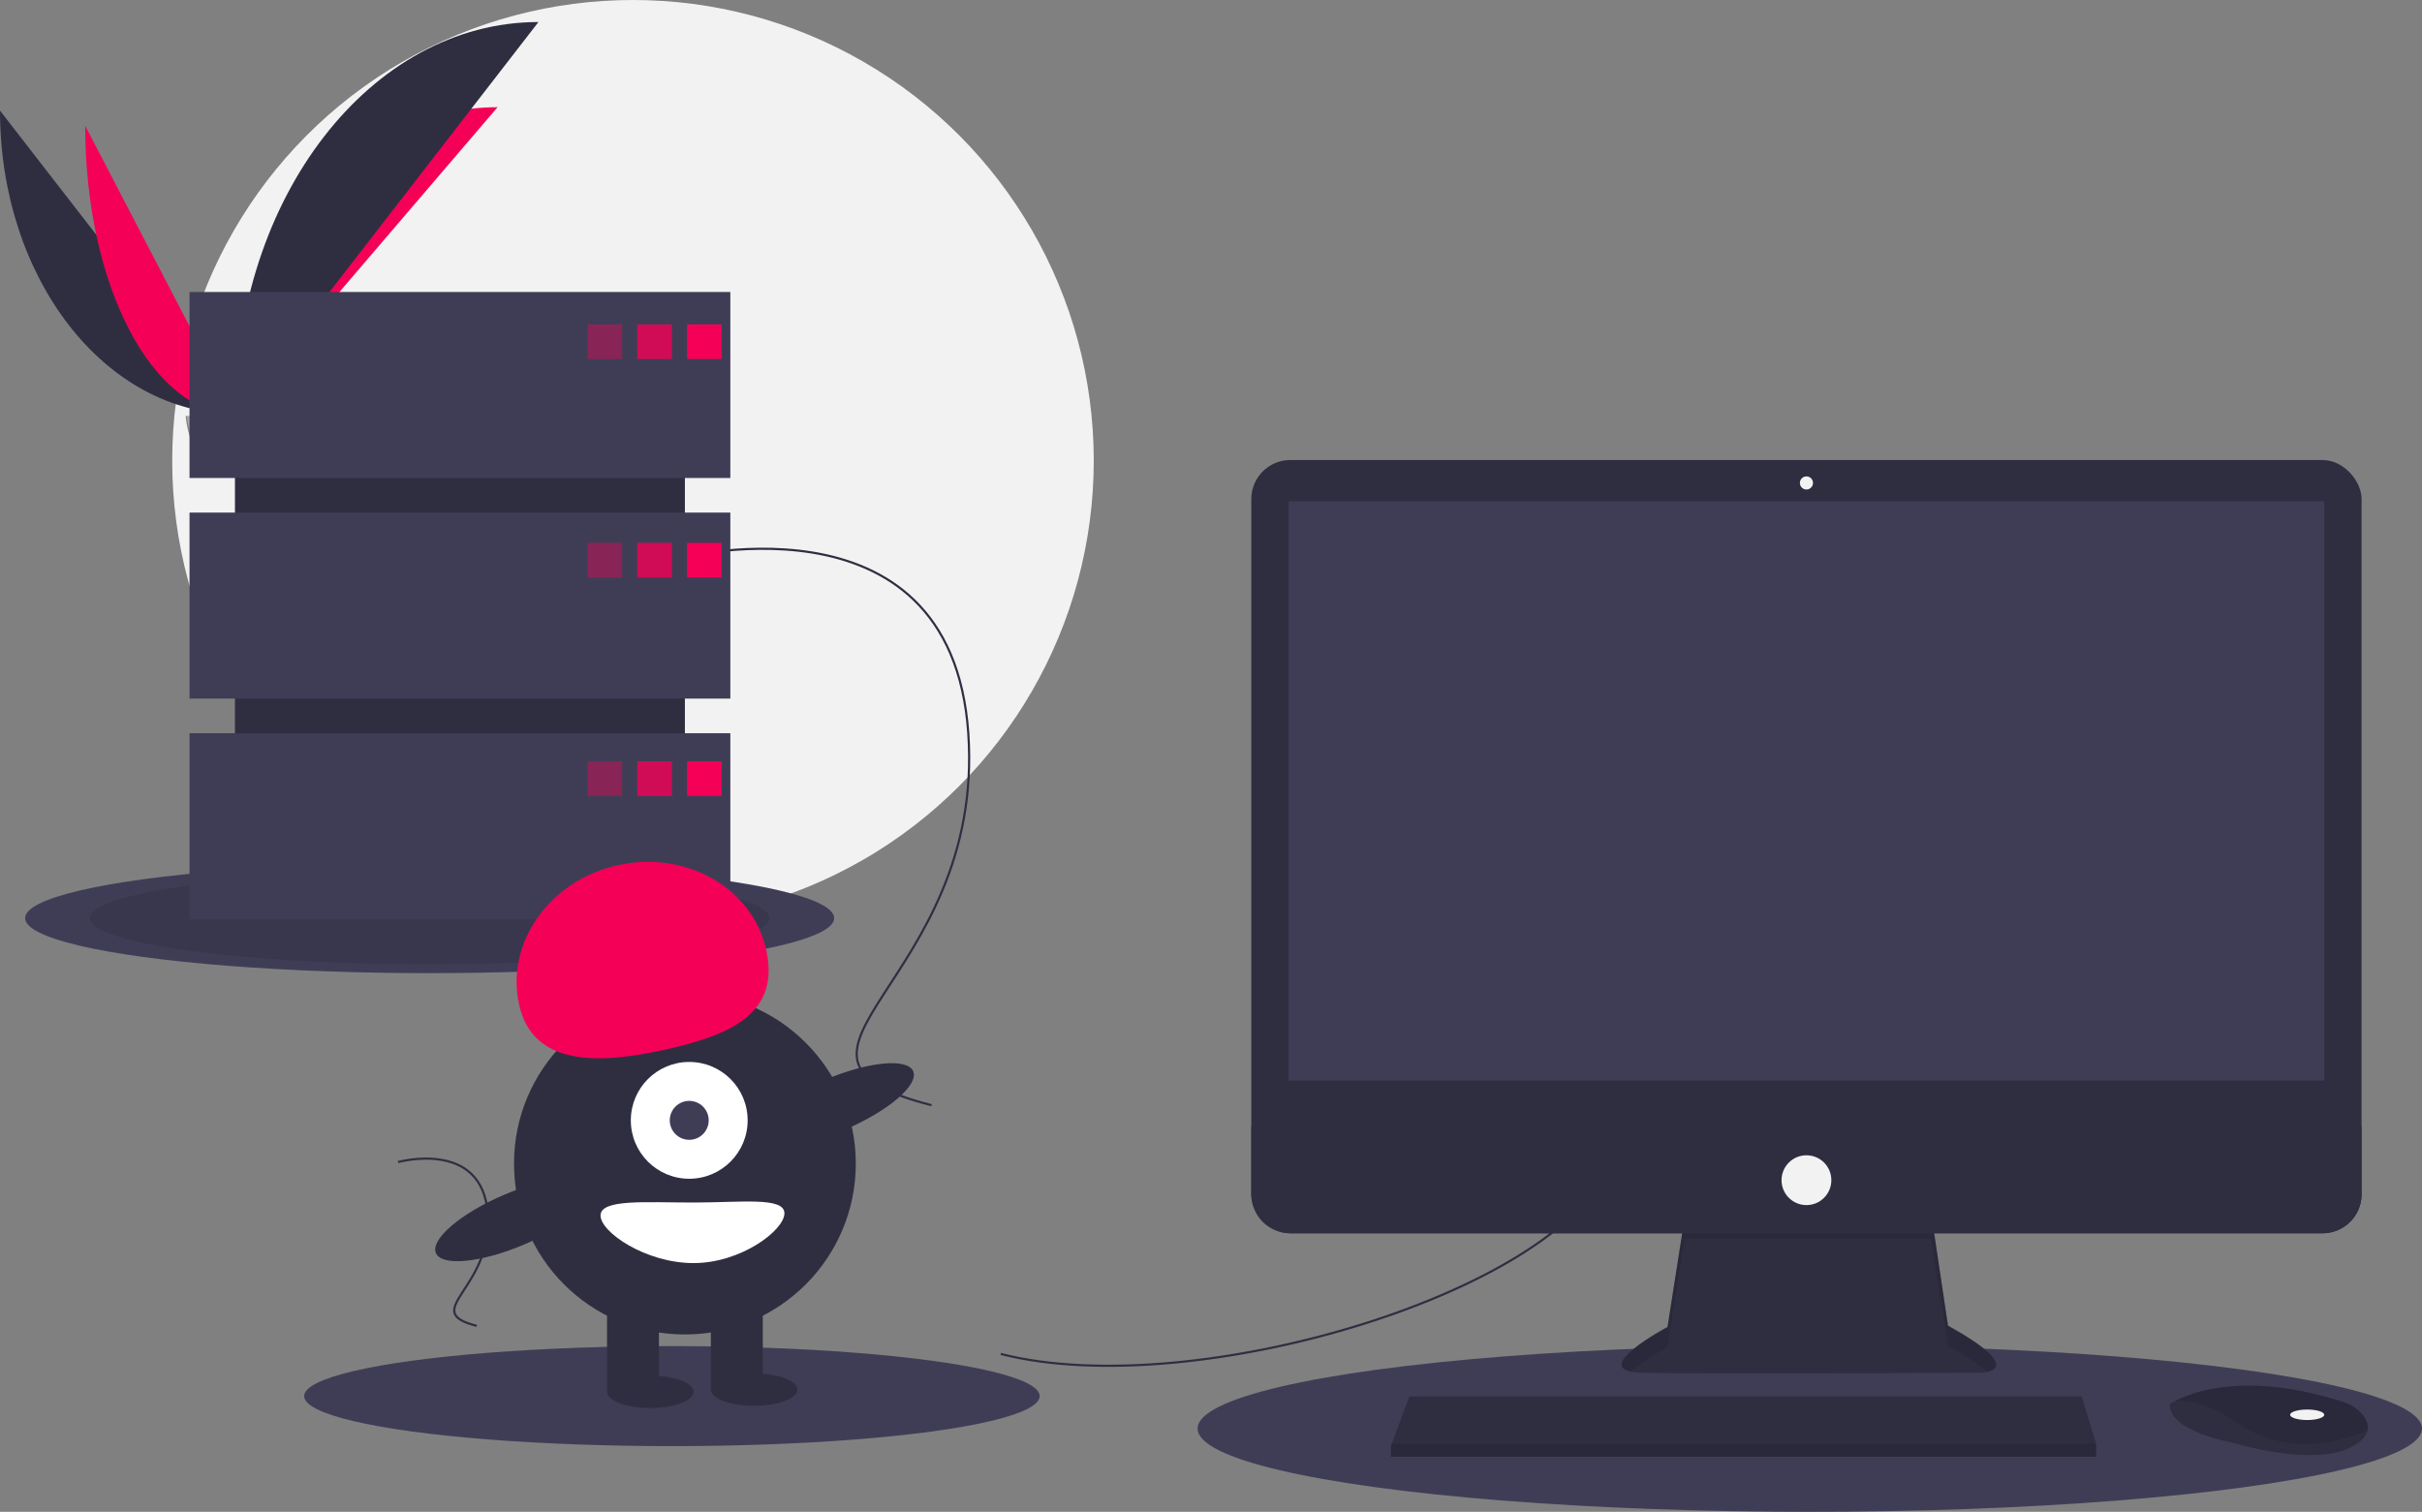 <svg id="aa03ddf9-f8f2-4819-a4ce-be9b0a220741" data-name="Layer 1" xmlns="http://www.w3.org/2000/svg" width="1119.609" height="699" viewBox="0 0 1119.609 699">
  <rect x="0" y="0" width="1119.609" height="699" fill="#808080" stroke="none"/>
  <title>server down</title>
  <circle cx="292.609" cy="213" r="213" fill="#f2f2f2" />
  <path d="M31.391,151.642c0,77.498,48.618,140.208,108.701,140.208" transform="translate(-31.391 -100.5)" fill="#2f2e41" />
  <path d="M140.092,291.851c0-78.369,54.255-141.784,121.304-141.784" transform="translate(-31.391 -100.5)" fill="#f50057" />
  <path d="M70.775,158.668c0,73.615,31.003,133.183,69.316,133.183" transform="translate(-31.391 -100.5)" fill="#f50057" />
  <path d="M140.092,291.851c0-100.138,62.71-181.168,140.208-181.168" transform="translate(-31.391 -100.5)" fill="#2f2e41" />
  <path d="M117.224,292.839s15.416-.475,20.061-3.783,23.713-7.258,24.866-1.953,23.167,26.388,5.763,26.529-40.439-2.711-45.076-5.535S117.224,292.839,117.224,292.839Z" transform="translate(-31.391 -100.5)" fill="#a8a8a8" />
  <path d="M168.224,311.785c-17.404.14-40.439-2.711-45.076-5.535-3.531-2.151-4.938-9.869-5.409-13.43-.326.014-.515.02-.515.02s.976,12.433,5.613,15.257,27.672,5.676,45.076,5.535c5.024-.041,6.759-1.828,6.664-4.475C173.879,310.756,171.963,311.755,168.224,311.785Z" transform="translate(-31.391 -100.5)" opacity="0.2" />
  <ellipse cx="198.609" cy="424.5" rx="187" ry="25.44" fill="#3f3d56" />
  <ellipse cx="198.609" cy="424.5" rx="157" ry="21.359" opacity="0.1" />
  <ellipse cx="836.609" cy="660.5" rx="283" ry="38.5" fill="#3f3d56" />
  <ellipse cx="310.609" cy="645.5" rx="170" ry="23.127" fill="#3f3d56" />
  <path d="M494,726.5c90,23,263-30,282-90" transform="translate(-31.391 -100.5)" fill="none" stroke="#2f2e41" strokeMiterlimit="10" strokeWidth="2" />
  <path d="M341,359.5s130-36,138,80-107,149-17,172" transform="translate(-31.391 -100.5)" fill="none" stroke="#2f2e41" strokeMiterlimit="10" strokeWidth="2" />
  <path d="M215.402,637.783s39.072-10.82,41.477,24.044-32.16,44.783-5.109,51.696" transform="translate(-31.391 -100.5)" fill="none" stroke="#2f2e41" strokeMiterlimit="10" strokeWidth="2" />
  <path d="M810.096,663.74,802.218,714.035s-38.782,20.603-11.513,21.209,155.733,0,155.733,0,24.845,0-14.543-21.815l-7.878-52.719Z" transform="translate(-31.391 -100.5)" fill="#2f2e41" />
  <path d="M785.219,734.698c6.193-5.51,16.999-11.252,16.999-11.252l7.878-50.295,113.922.107,7.878,49.582c9.185,5.087,14.875,8.987,18.204,11.978,5.059-1.154,10.587-5.444-18.204-21.389l-7.878-52.719-113.922,3.03L802.218,714.035S769.63,731.35,785.219,734.698Z" transform="translate(-31.391 -100.5)" opacity="0.1" />
  <rect x="578.433" y="212.689" width="513.253" height="357.52" rx="18.046" fill="#2f2e41" />
  <rect x="595.703" y="231.777" width="478.713" height="267.837" fill="#3f3d56" />
  <circle cx="835.059" cy="223.293" r="3.03" fill="#f2f2f2" />
  <path d="M1123.077,621.322V652.663a18.043,18.043,0,0,1-18.046,18.046H627.869A18.043,18.043,0,0,1,609.824,652.663V621.322Z" transform="translate(-31.391 -100.5)" fill="#2f2e41" />
  <polygon points="968.978 667.466 968.978 673.526 642.968 673.526 642.968 668.678 643.417 667.466 651.452 645.651 962.312 645.651 968.978 667.466" fill="#2f2e41" />
  <path d="M1125.828,762.034c-.594,2.539-2.836,5.217-7.902,7.75-18.179,9.089-55.143-2.424-55.143-2.424s-28.48-4.848-28.48-17.573a22.725,22.725,0,0,1,2.497-1.485c7.643-4.044,32.984-14.021,77.918.422a18.739,18.739,0,0,1,8.541,5.597C1125.079,756.454,1126.507,759.157,1125.828,762.034Z" transform="translate(-31.391 -100.5)" fill="#2f2e41" />
  <path d="M1125.828,762.034c-22.251,8.526-42.084,9.162-62.439-4.975-10.265-7.126-19.591-8.89-26.59-8.756,7.643-4.044,32.984-14.021,77.918.422a18.739,18.739,0,0,1,8.541,5.597C1125.079,756.454,1126.507,759.157,1125.828,762.034Z" transform="translate(-31.391 -100.5)" opacity="0.1" />
  <ellipse cx="1066.538" cy="654.135" rx="7.878" ry="2.424" fill="#f2f2f2" />
  <circle cx="835.059" cy="545.667" r="11.513" fill="#f2f2f2" />
  <polygon points="968.978 667.466 968.978 673.526 642.968 673.526 642.968 668.678 643.417 667.466 968.978 667.466" opacity="0.1" />
  <rect x="108.609" y="159" width="208" height="242" fill="#2f2e41" />
  <rect x="87.609" y="135" width="250" height="86" fill="#3f3d56" />
  <rect x="87.609" y="237" width="250" height="86" fill="#3f3d56" />
  <rect x="87.609" y="339" width="250" height="86" fill="#3f3d56" />
  <rect x="271.609" y="150" width="16" height="16" fill="#f50057" opacity="0.4" />
  <rect x="294.609" y="150" width="16" height="16" fill="#f50057" opacity="0.8" />
  <rect x="317.609" y="150" width="16" height="16" fill="#f50057" />
  <rect x="271.609" y="251" width="16" height="16" fill="#f50057" opacity="0.4" />
  <rect x="294.609" y="251" width="16" height="16" fill="#f50057" opacity="0.8" />
  <rect x="317.609" y="251" width="16" height="16" fill="#f50057" />
  <rect x="271.609" y="352" width="16" height="16" fill="#f50057" opacity="0.4" />
  <rect x="294.609" y="352" width="16" height="16" fill="#f50057" opacity="0.8" />
  <rect x="317.609" y="352" width="16" height="16" fill="#f50057" />
  <circle cx="316.609" cy="538" r="79" fill="#2f2e41" />
  <rect x="280.609" y="600" width="24" height="43" fill="#2f2e41" />
  <rect x="328.609" y="600" width="24" height="43" fill="#2f2e41" />
  <ellipse cx="300.609" cy="643.5" rx="20" ry="7.5" fill="#2f2e41" />
  <ellipse cx="348.609" cy="642.5" rx="20" ry="7.5" fill="#2f2e41" />
  <circle cx="318.609" cy="518" r="27" fill="#fff" />
  <circle cx="318.609" cy="518" r="9" fill="#3f3d56" />
  <path d="M271.367,565.032c-6.379-28.568,14.012-57.434,45.544-64.475s62.265,10.41,68.644,38.978-14.519,39.104-46.051,46.145S277.746,593.6,271.367,565.032Z" transform="translate(-31.391 -100.5)" fill="#f50057" />
  <ellipse cx="417.215" cy="611.344" rx="39.5" ry="12.4" transform="translate(-238.287 112.98) rotate(-23.171)" fill="#2f2e41" />
  <ellipse cx="269.215" cy="664.344" rx="39.5" ry="12.4" transform="translate(-271.08 59.021) rotate(-23.171)" fill="#2f2e41" />
  <path d="M394,661.5c0,7.732-19.909,23-42,23s-43-14.268-43-22,20.909-6,43-6S394,653.768,394,661.5Z" transform="translate(-31.391 -100.5)" fill="#fff" />
</svg>
